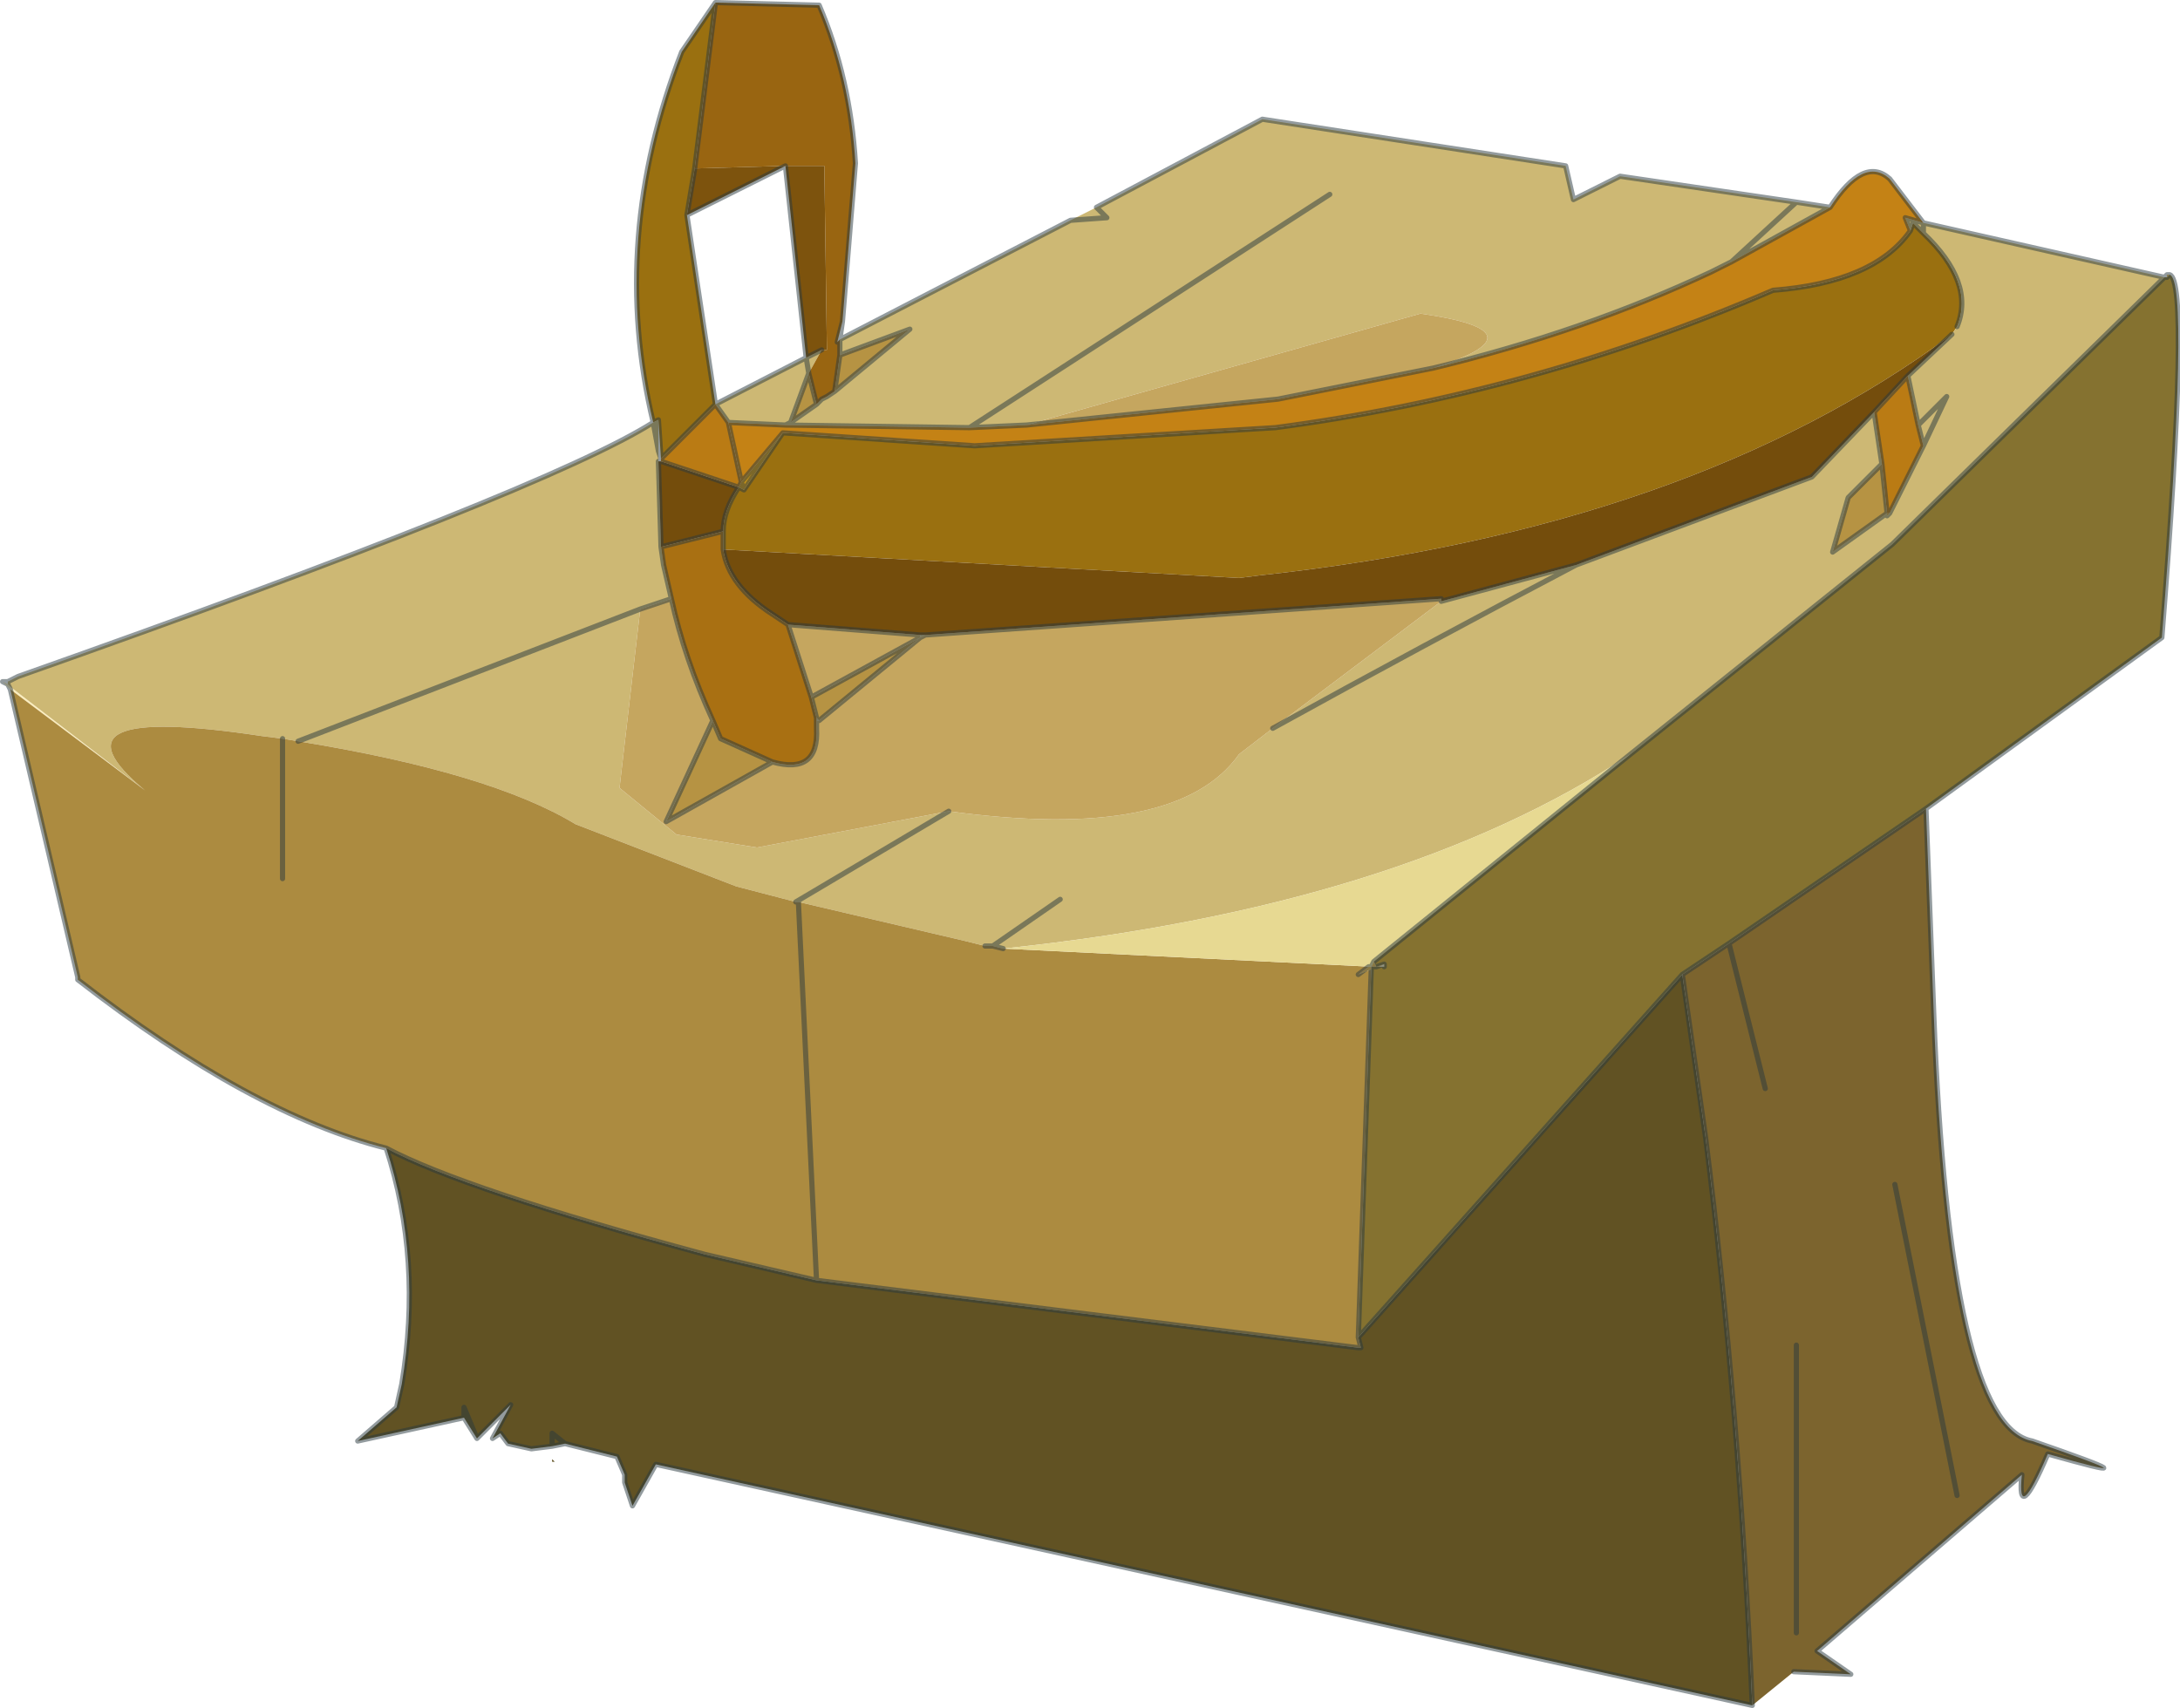 <?xml version="1.0" encoding="UTF-8" standalone="no"?>
<svg xmlns:xlink="http://www.w3.org/1999/xlink" height="32.95px" width="42.05px" xmlns="http://www.w3.org/2000/svg">
  <g transform="matrix(1.0, 0.0, 0.0, 1.0, 0.05, 0.05)">
    <path d="M0.15 13.25 L0.0 13.1 0.1 13.15 0.15 13.2 2.75 15.2 0.15 13.25 0.1 13.15 0.15 13.25 M26.65 18.6 L26.55 18.6 26.65 18.55 26.65 18.6 M26.2 25.95 L26.15 25.95 26.2 25.95" fill="#fceebe" fill-rule="evenodd" stroke="none"/>
    <path d="M41.75 5.25 L41.8 5.25 41.75 5.3 41.75 5.25 M26.5 18.6 L26.4 18.6 26.45 18.5 26.5 18.6 26.65 18.55 26.55 18.6 26.5 18.6 M26.15 18.75 L26.35 18.6 26.4 18.6 26.4 18.65 26.15 18.75" fill="#ecba48" fill-rule="evenodd" stroke="none"/>
    <path d="M12.55 8.1 Q11.7 4.55 13.1 0.95 L13.75 0.0 13.35 3.2 13.2 4.1 13.75 7.75 12.7 8.8 12.65 8.05 12.55 8.1 M36.8 4.4 L36.85 4.25 37.05 4.45 Q38.05 5.4 37.7 6.25 L37.6 6.4 Q32.55 10.15 24.25 11.05 L23.85 11.1 13.9 10.55 13.9 10.45 13.9 10.2 Q13.9 9.8 14.2 9.35 L14.3 9.4 15.05 8.3 18.75 8.55 24.55 8.2 Q29.5 7.55 34.15 5.55 36.1 5.4 36.8 4.4" fill="#9a7010" fill-rule="evenodd" stroke="none"/>
    <path d="M15.05 8.3 L14.3 9.4 14.2 9.35 14.25 9.25 15.05 8.3 M36.4 9.85 L36.35 9.9 36.35 9.85 36.4 9.85 36.35 9.85 36.4 9.85 M14.3 9.4 L14.25 9.25 14.3 9.4" fill="#cf9716" fill-rule="evenodd" stroke="none"/>
    <path d="M0.1 13.1 L0.2 13.05 0.3 13.0 Q10.5 9.4 12.55 8.1 L12.65 8.05 12.65 8.65 12.55 8.1 12.65 8.65 12.65 8.85 12.7 10.5 12.75 10.85 12.9 11.5 12.3 11.7 11.9 15.15 13.0 16.05 14.55 16.3 18.25 15.6 Q22.65 16.2 23.85 14.5 L24.5 14.0 Q27.4 12.4 30.35 10.85 27.4 12.4 24.5 14.0 L27.75 11.55 30.35 10.85 34.9 9.15 36.1 7.9 36.25 8.9 35.6 9.55 35.3 10.6 36.35 9.85 36.35 9.9 36.4 9.85 37.05 8.55 36.95 8.15 37.5 7.6 37.05 8.55 37.5 7.6 36.95 8.15 36.75 7.2 37.6 6.4 37.7 6.25 Q38.05 5.4 37.05 4.45 L36.85 4.25 36.8 4.4 36.7 4.15 37.05 4.25 41.7 5.3 36.45 10.45 31.4 14.5 Q26.95 17.45 19.3 18.25 L19.1 18.2 18.95 18.2 18.55 18.1 15.35 17.35 15.3 17.35 18.25 15.6 15.3 17.35 14.15 17.05 11.05 15.85 Q9.4 14.85 5.7 14.25 L5.4 14.2 5.0 14.15 Q0.7 13.5 2.75 15.2 L0.15 13.2 0.1 13.15 0.1 13.1 M16.15 6.5 L20.6 4.2 21.1 3.95 24.3 2.25 30.15 3.15 30.3 3.8 31.2 3.35 34.6 3.85 35.25 3.95 33.35 5.0 32.95 5.2 Q30.5 6.35 27.6 7.05 29.8 6.35 27.35 6.0 L19.75 8.15 18.65 8.2 15.1 8.15 14.0 8.1 13.75 7.75 15.5 6.85 15.8 6.7 15.55 7.15 15.2 8.1 15.7 7.75 15.8 7.65 15.9 7.6 16.05 7.5 17.5 6.3 16.15 6.8 16.15 6.5 M37.05 4.25 L37.05 4.45 37.05 4.25 M34.6 3.85 L33.35 5.0 34.6 3.85 M20.4 17.3 L19.1 18.2 20.4 17.3 M20.6 4.2 L21.3 4.15 21.1 3.95 21.3 4.15 20.6 4.2 M15.1 8.15 L15.2 8.1 15.1 8.15 M15.7 13.85 L15.7 13.8 15.75 13.85 15.7 13.85 M15.5 6.85 L15.55 7.15 15.5 6.85 M17.7 12.25 L17.7 12.2 17.8 12.2 17.7 12.25 M12.3 11.7 L5.7 14.25 12.3 11.7 M25.6 3.7 L18.65 8.2 25.6 3.7" fill="#cdb874" fill-rule="evenodd" stroke="none"/>
    <path d="M7.4 22.1 Q4.8 21.45 1.45 18.85 L1.45 18.8 0.15 13.25 2.75 15.2 Q0.7 13.5 5.0 14.15 L5.4 14.2 5.7 14.25 Q9.4 14.85 11.05 15.85 L14.15 17.05 15.3 17.35 15.35 17.35 18.55 18.1 18.95 18.2 19.1 18.2 19.3 18.25 26.4 18.6 26.35 18.6 26.15 18.75 26.4 18.65 26.15 25.75 26.2 25.95 26.15 25.95 15.7 24.65 13.55 24.15 Q8.9 22.9 7.4 22.1 M5.4 14.2 L5.4 16.9 5.4 14.2 M15.7 24.65 L15.35 17.35 15.7 24.65" fill="#ac8b40" fill-rule="evenodd" stroke="none"/>
    <path d="M33.75 32.85 L12.6 28.2 12.15 29.0 12.0 28.55 12.0 28.4 11.85 28.05 10.85 27.8 10.6 27.85 10.2 27.9 9.75 27.8 9.6 27.6 9.45 27.7 9.8 27.05 9.15 27.7 8.9 27.3 6.85 27.75 7.6 27.1 7.7 26.65 Q8.1 24.25 7.4 22.1 8.9 22.9 13.55 24.15 L15.7 24.65 26.15 25.95 26.2 25.95 26.15 25.75 32.4 18.75 32.85 21.9 Q33.5 27.1 33.75 32.85 M10.85 27.8 L10.6 27.6 10.6 27.85 10.6 27.6 10.85 27.8 M10.65 28.15 L10.6 28.15 10.6 28.1 10.65 28.15 M9.15 27.7 L8.9 27.1 8.9 27.3 8.9 27.1 9.15 27.7" fill="#615223" fill-rule="evenodd" stroke="none"/>
    <path d="M26.45 18.5 L26.4 18.6 19.3 18.25 Q26.95 17.45 31.4 14.5 L26.45 18.5" fill="#e7d992" fill-rule="evenodd" stroke="none"/>
    <path d="M41.8 5.25 Q42.2 5.35 41.65 12.25 L37.1 15.55 33.3 18.15 32.4 18.75 26.15 25.75 26.4 18.65 26.4 18.6 26.5 18.6 26.45 18.5 31.4 14.5 36.45 10.45 41.7 5.3 41.75 5.3 41.8 5.25 M26.55 18.6 L26.65 18.6 26.65 18.55 26.5 18.6 26.55 18.6" fill="#857230" fill-rule="evenodd" stroke="none"/>
    <path d="M37.1 15.55 L37.25 19.5 Q37.55 27.45 39.15 27.75 41.75 28.65 39.45 28.0 38.85 29.4 38.95 28.4 L35.0 31.8 35.65 32.25 34.55 32.2 33.75 32.85 Q33.5 27.1 32.85 21.9 L32.4 18.75 33.3 18.15 37.1 15.55 M34.0 20.95 L33.3 18.15 34.0 20.95 M34.6 25.9 L34.6 31.45 34.6 25.9 M37.7 28.8 L36.5 22.8 37.7 28.8" fill="#7c642e" fill-rule="evenodd" stroke="none"/>
    <path d="M36.35 9.85 L35.3 10.6 35.6 9.55 36.25 8.9 36.35 9.85 M13.7 13.85 L13.85 14.2 14.85 14.65 12.8 15.8 13.7 13.85 M15.7 13.8 L15.6 13.4 17.7 12.25 15.75 13.85 15.7 13.8 M16.15 6.8 L17.5 6.3 16.05 7.5 16.15 6.8 M15.7 7.75 L15.2 8.1 15.55 7.15 15.7 7.75" fill="#b69343" fill-rule="evenodd" stroke="none"/>
    <path d="M13.75 0.0 L15.75 0.05 Q16.35 1.45 16.45 3.1 L16.2 6.15 16.1 6.55 16.15 6.5 16.15 6.8 16.05 7.5 15.9 7.6 15.8 7.65 15.7 7.75 15.55 7.15 15.8 6.7 15.9 6.7 15.85 3.15 15.1 3.15 13.35 3.2 13.75 0.0" fill="#996511" fill-rule="evenodd" stroke="none"/>
    <path d="M13.2 4.1 L13.35 3.2 15.1 3.15 13.2 4.1 M15.8 6.7 L15.5 6.85 15.1 3.15 15.85 3.15 15.9 6.7 15.8 6.7" fill="#7d530d" fill-rule="evenodd" stroke="none"/>
    <path d="M27.6 7.05 L24.6 7.65 19.75 8.15 27.35 6.0 Q29.8 6.35 27.6 7.05 M24.5 14.0 L23.85 14.5 Q22.65 16.2 18.25 15.6 L14.55 16.3 13.0 16.05 11.9 15.15 12.3 11.7 12.9 11.5 Q13.15 12.65 13.7 13.85 L12.8 15.8 14.85 14.65 Q15.75 14.9 15.7 14.0 L15.7 13.85 15.75 13.85 17.7 12.25 15.6 13.4 15.15 12.0 17.7 12.2 17.7 12.25 17.8 12.2 27.75 11.5 27.75 11.55 24.5 14.0" fill="#c5a65f" fill-rule="evenodd" stroke="none"/>
    <path d="M14.2 9.35 Q13.9 9.8 13.9 10.2 L12.7 10.5 12.65 8.85 12.7 8.85 14.2 9.35 M13.9 10.55 L23.85 11.1 24.25 11.05 Q32.55 10.15 37.6 6.4 L36.75 7.2 36.1 7.9 34.9 9.15 30.35 10.85 27.75 11.55 27.75 11.5 17.8 12.2 17.7 12.2 15.15 12.0 14.85 11.8 Q14.0 11.25 13.9 10.55" fill="#744d0c" fill-rule="evenodd" stroke="none"/>
    <path d="M13.9 10.2 L13.9 10.45 13.9 10.55 Q14.0 11.25 14.85 11.8 L15.15 12.0 15.6 13.4 15.7 13.8 15.7 13.85 15.7 14.0 Q15.75 14.9 14.85 14.65 L13.85 14.2 13.7 13.85 Q13.15 12.65 12.9 11.5 L12.75 10.85 12.7 10.5 13.9 10.2" fill="#a97012" fill-rule="evenodd" stroke="none"/>
    <path d="M14.0 8.1 L14.25 9.25 14.2 9.35 12.7 8.85 12.7 8.8 13.75 7.75 14.0 8.1 M36.1 7.9 L36.75 7.2 36.95 8.15 37.05 8.55 36.4 9.85 36.35 9.85 36.25 8.9 36.1 7.9" fill="#ba7b14" fill-rule="evenodd" stroke="none"/>
    <path d="M35.25 3.95 Q35.9 2.95 36.4 3.4 L37.05 4.25 36.7 4.15 36.8 4.4 Q36.1 5.4 34.15 5.55 29.5 7.55 24.55 8.2 L18.75 8.55 15.05 8.3 14.25 9.25 14.0 8.1 15.1 8.15 18.65 8.2 19.75 8.15 24.6 7.65 27.6 7.05 Q30.5 6.35 32.95 5.2 L33.35 5.0 35.25 3.95" fill="#c48215" fill-rule="evenodd" stroke="none"/>
    <path d="M41.7 5.3 L41.75 5.25 41.8 5.25 Q42.2 5.35 41.65 12.25 L37.1 15.55 37.25 19.5 Q37.55 27.45 39.15 27.75 41.75 28.65 39.45 28.0 38.85 29.4 38.95 28.4 L35.0 31.8 35.65 32.25 34.55 32.2 M33.75 32.85 L12.6 28.2 12.15 29.0 12.0 28.55 12.0 28.4 11.85 28.05 10.85 27.8 10.6 27.85 10.2 27.9 9.75 27.8 9.6 27.6 9.45 27.7 9.8 27.05 9.15 27.7 8.9 27.3 6.85 27.75 7.6 27.1 7.7 26.65 Q8.1 24.25 7.4 22.1 4.8 21.45 1.45 18.85 L1.45 18.8 0.15 13.25 0.1 13.15 0.0 13.1 0.1 13.15 0.1 13.1 0.2 13.05 0.3 13.0 Q10.5 9.4 12.55 8.1 11.7 4.55 13.1 0.95 L13.75 0.0 15.75 0.05 Q16.35 1.45 16.45 3.1 L16.2 6.15 16.15 6.5 20.6 4.2 21.3 4.15 21.1 3.95 24.3 2.25 30.15 3.15 30.3 3.8 31.2 3.35 34.6 3.85 35.25 3.95 Q35.9 2.95 36.4 3.4 L37.05 4.25 41.7 5.3 41.75 5.3 41.75 5.25 M0.0 13.1 L0.1 13.1 M36.8 4.4 L36.85 4.25 37.05 4.45 37.05 4.25 36.7 4.15 36.8 4.4 Q36.1 5.4 34.15 5.55 29.5 7.55 24.55 8.2 L18.75 8.55 15.05 8.3 14.3 9.4 14.2 9.35 Q13.9 9.8 13.9 10.2 L13.9 10.45 13.9 10.55 Q14.0 11.25 14.85 11.8 L15.15 12.0 15.6 13.4 15.7 13.8 15.7 13.85 15.7 14.0 Q15.75 14.9 14.85 14.65 L12.8 15.8 13.7 13.85 13.85 14.2 14.85 14.65 M37.7 6.25 Q38.05 5.4 37.05 4.45 M33.35 5.0 L34.6 3.85 M35.25 3.95 L33.35 5.0 32.95 5.2 Q30.5 6.35 27.6 7.05 L24.6 7.65 19.75 8.15 18.65 8.2 15.1 8.15 14.0 8.1 14.25 9.25 15.05 8.3 M36.1 7.9 L36.75 7.2 37.6 6.4 M36.95 8.15 L37.05 8.55 37.5 7.6 36.95 8.15 36.75 7.2 M36.25 8.9 L36.1 7.9 34.9 9.15 30.35 10.85 Q27.4 12.4 24.5 14.0 M18.25 15.6 L15.3 17.35 M18.95 18.2 L19.1 18.2 20.4 17.3 M36.4 9.85 L36.35 9.9 36.35 9.85 35.3 10.6 35.6 9.55 36.25 8.9 36.35 9.85 36.4 9.85 37.05 8.55 M17.8 12.2 L27.75 11.5 27.75 11.55 30.35 10.85 M26.4 18.6 L26.5 18.6 26.65 18.55 26.65 18.6 M26.45 18.5 L26.4 18.6 26.35 18.6 26.15 18.75 M33.75 32.85 Q33.5 27.1 32.85 21.9 L32.4 18.75 26.15 25.75 26.2 25.95 26.15 25.95 15.7 24.65 13.55 24.15 Q8.9 22.9 7.4 22.1 M33.3 18.15 L34.0 20.95 M32.4 18.75 L33.3 18.15 37.1 15.55 M31.4 14.5 L26.45 18.5 M41.7 5.3 L36.45 10.45 31.4 14.5 M13.35 3.2 L13.2 4.1 15.1 3.15 15.5 6.85 13.75 7.75 14.0 8.1 M13.35 3.2 L13.75 0.0 M12.7 8.8 L13.75 7.75 13.2 4.1 M15.2 8.1 L15.1 8.15 M12.7 8.8 L12.65 8.65 12.55 8.1 12.65 8.05 12.7 8.8 M12.65 8.85 L12.7 8.85 14.2 9.35 14.25 9.25 14.3 9.4 M13.9 10.2 L12.7 10.5 12.75 10.85 12.9 11.5 Q13.15 12.65 13.7 13.85 M12.9 11.5 L12.3 11.7 5.7 14.25 M12.65 8.85 L12.7 10.5 M16.15 6.5 L16.15 6.8 17.5 6.3 16.05 7.5 15.9 7.6 15.8 7.65 15.7 7.75 15.2 8.1 15.55 7.15 15.5 6.85 15.8 6.7 M16.2 6.15 L16.1 6.55 16.15 6.5 M15.55 7.15 L15.7 7.75 M16.05 7.5 L16.15 6.8 M17.7 12.2 L15.15 12.0 M17.8 12.2 L17.7 12.25 15.75 13.85 15.7 13.85 M17.7 12.2 L17.8 12.2 M5.4 16.9 L5.4 14.2 M19.3 18.25 L19.1 18.2 M15.35 17.35 L15.7 24.65 M17.7 12.25 L15.6 13.4 M10.6 27.85 L10.6 27.6 10.85 27.8 M12.0 28.4 L11.85 28.05 M8.9 27.3 L8.9 27.1 9.15 27.7 M34.6 31.45 L34.6 25.9 M18.65 8.2 L25.6 3.7 M36.5 22.8 L37.7 28.8 M26.4 18.65 L26.15 25.75" fill="none" stroke="#28383e" stroke-linecap="round" stroke-linejoin="round" stroke-opacity="0.502" stroke-width="0.1"/>
  </g>
</svg>
